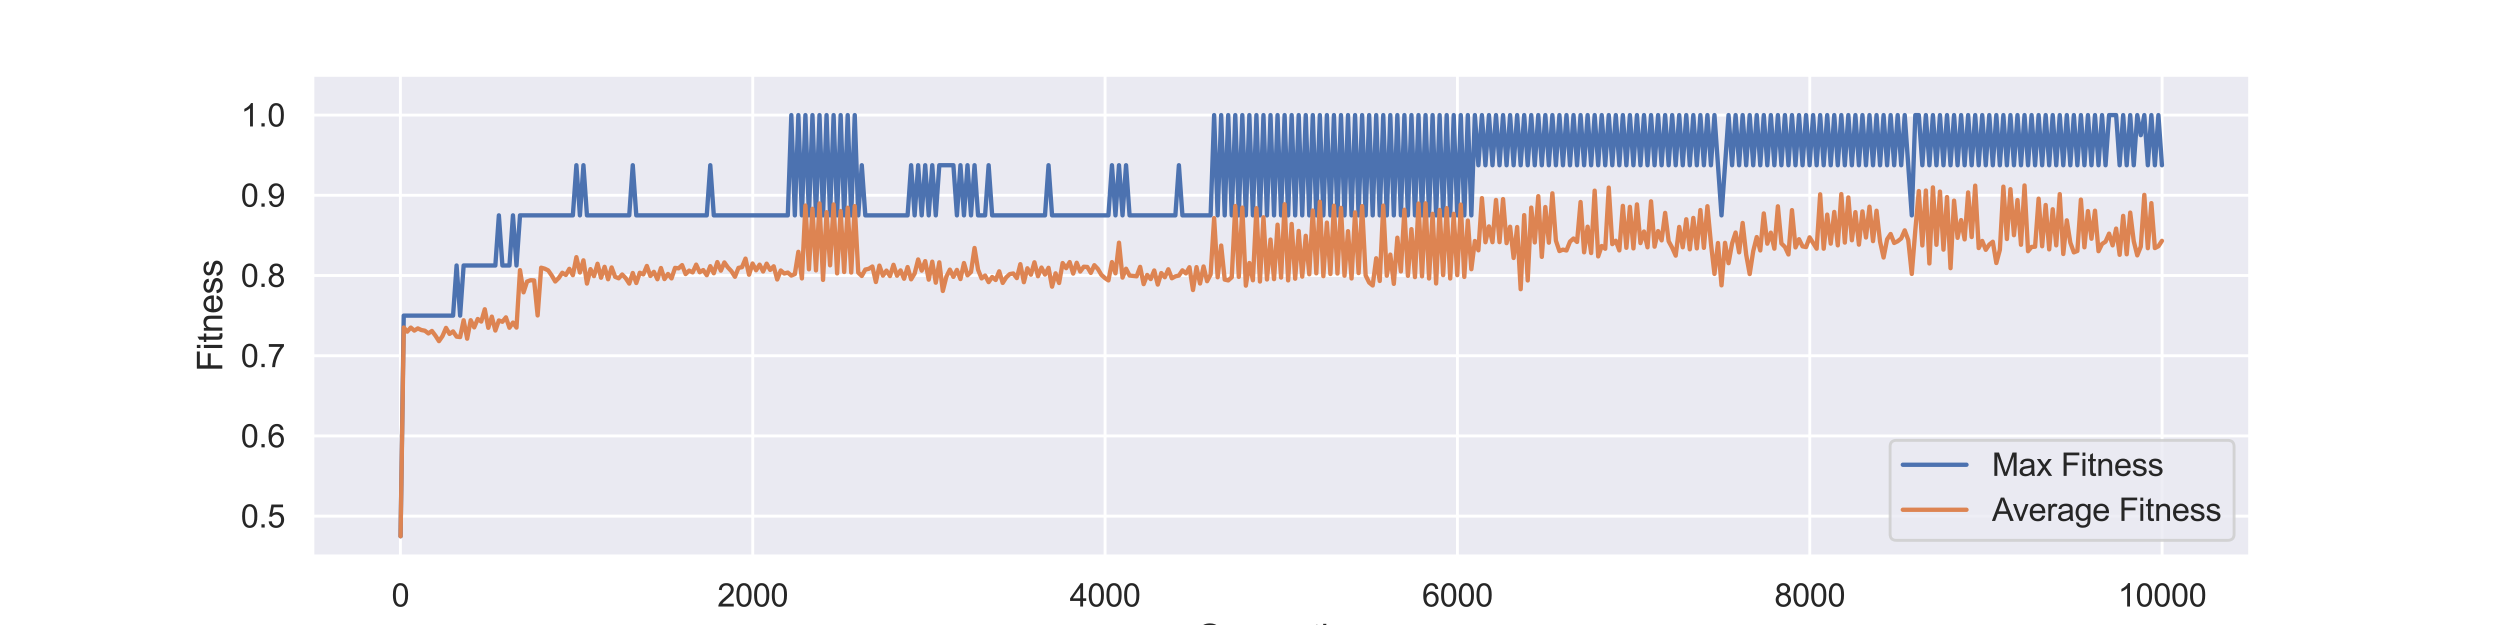 <?xml version="1.0" encoding="utf-8" standalone="no"?>
<!DOCTYPE svg PUBLIC "-//W3C//DTD SVG 1.1//EN"
  "http://www.w3.org/Graphics/SVG/1.1/DTD/svg11.dtd">
<svg xmlns:xlink="http://www.w3.org/1999/xlink" width="864pt" height="216pt" viewBox="0 0 864 216" xmlns="http://www.w3.org/2000/svg" version="1.1">
 <defs>
  <style type="text/css">*{stroke-linejoin: round; stroke-linecap: butt}</style>
 </defs>
 <g id="figure_1">
  <g id="patch_1">
   <path d="M 0 216 
L 864 216 
L 864 0 
L 0 0 
z
" style="fill: #ffffff"/>
  </g>
  <g id="axes_1">
   <g id="patch_2">
    <path d="M 108 192.24 
L 777.6 192.24 
L 777.6 25.92 
L 108 25.92 
z
" style="fill: #eaeaf2"/>
   </g>
   <g id="matplotlib.axis_1">
    <g id="xtick_1">
     <g id="line2d_1">
      <path d="M 138.375 192.24 
L 138.375 25.92 
" clip-path="url(#p4ff05a8cb2)" style="fill: none; stroke: #ffffff; stroke-linecap: round"/>
     </g>
     <g id="text_1">
      <!-- 0 -->
      <g style="fill: #262626" transform="translate(135.317 209.614) scale(0.11 -0.11)">
       <defs>
        <path id="ArialMT-30" d="M 266 2259 
Q 266 3072 433 3567 
Q 600 4063 929 4331 
Q 1259 4600 1759 4600 
Q 2128 4600 2406 4451 
Q 2684 4303 2865 4023 
Q 3047 3744 3150 3342 
Q 3253 2941 3253 2259 
Q 3253 1453 3087 958 
Q 2922 463 2592 192 
Q 2263 -78 1759 -78 
Q 1097 -78 719 397 
Q 266 969 266 2259 
z
M 844 2259 
Q 844 1131 1108 757 
Q 1372 384 1759 384 
Q 2147 384 2411 759 
Q 2675 1134 2675 2259 
Q 2675 3391 2411 3762 
Q 2147 4134 1753 4134 
Q 1366 4134 1134 3806 
Q 844 3388 844 2259 
z
" transform="scale(0.016)"/>
       </defs>
       <use xlink:href="#ArialMT-30"/>
      </g>
     </g>
    </g>
    <g id="xtick_2">
     <g id="line2d_2">
      <path d="M 260.145 192.24 
L 260.145 25.92 
" clip-path="url(#p4ff05a8cb2)" style="fill: none; stroke: #ffffff; stroke-linecap: round"/>
     </g>
     <g id="text_2">
      <!-- 2000 -->
      <g style="fill: #262626" transform="translate(247.911 209.614) scale(0.11 -0.11)">
       <defs>
        <path id="ArialMT-32" d="M 3222 541 
L 3222 0 
L 194 0 
Q 188 203 259 391 
Q 375 700 629 1000 
Q 884 1300 1366 1694 
Q 2113 2306 2375 2664 
Q 2638 3022 2638 3341 
Q 2638 3675 2398 3904 
Q 2159 4134 1775 4134 
Q 1369 4134 1125 3890 
Q 881 3647 878 3216 
L 300 3275 
Q 359 3922 746 4261 
Q 1134 4600 1788 4600 
Q 2447 4600 2831 4234 
Q 3216 3869 3216 3328 
Q 3216 3053 3103 2787 
Q 2991 2522 2730 2228 
Q 2469 1934 1863 1422 
Q 1356 997 1212 845 
Q 1069 694 975 541 
L 3222 541 
z
" transform="scale(0.016)"/>
       </defs>
       <use xlink:href="#ArialMT-32"/>
       <use xlink:href="#ArialMT-30" x="55.615"/>
       <use xlink:href="#ArialMT-30" x="111.23"/>
       <use xlink:href="#ArialMT-30" x="166.846"/>
      </g>
     </g>
    </g>
    <g id="xtick_3">
     <g id="line2d_3">
      <path d="M 381.915 192.24 
L 381.915 25.92 
" clip-path="url(#p4ff05a8cb2)" style="fill: none; stroke: #ffffff; stroke-linecap: round"/>
     </g>
     <g id="text_3">
      <!-- 4000 -->
      <g style="fill: #262626" transform="translate(369.681 209.614) scale(0.11 -0.11)">
       <defs>
        <path id="ArialMT-34" d="M 2069 0 
L 2069 1097 
L 81 1097 
L 81 1613 
L 2172 4581 
L 2631 4581 
L 2631 1613 
L 3250 1613 
L 3250 1097 
L 2631 1097 
L 2631 0 
L 2069 0 
z
M 2069 1613 
L 2069 3678 
L 634 1613 
L 2069 1613 
z
" transform="scale(0.016)"/>
       </defs>
       <use xlink:href="#ArialMT-34"/>
       <use xlink:href="#ArialMT-30" x="55.615"/>
       <use xlink:href="#ArialMT-30" x="111.23"/>
       <use xlink:href="#ArialMT-30" x="166.846"/>
      </g>
     </g>
    </g>
    <g id="xtick_4">
     <g id="line2d_4">
      <path d="M 503.685 192.24 
L 503.685 25.92 
" clip-path="url(#p4ff05a8cb2)" style="fill: none; stroke: #ffffff; stroke-linecap: round"/>
     </g>
     <g id="text_4">
      <!-- 6000 -->
      <g style="fill: #262626" transform="translate(491.451 209.614) scale(0.11 -0.11)">
       <defs>
        <path id="ArialMT-36" d="M 3184 3459 
L 2625 3416 
Q 2550 3747 2413 3897 
Q 2184 4138 1850 4138 
Q 1581 4138 1378 3988 
Q 1113 3794 959 3422 
Q 806 3050 800 2363 
Q 1003 2672 1297 2822 
Q 1591 2972 1913 2972 
Q 2475 2972 2870 2558 
Q 3266 2144 3266 1488 
Q 3266 1056 3080 686 
Q 2894 316 2569 119 
Q 2244 -78 1831 -78 
Q 1128 -78 684 439 
Q 241 956 241 2144 
Q 241 3472 731 4075 
Q 1159 4600 1884 4600 
Q 2425 4600 2770 4297 
Q 3116 3994 3184 3459 
z
M 888 1484 
Q 888 1194 1011 928 
Q 1134 663 1356 523 
Q 1578 384 1822 384 
Q 2178 384 2434 671 
Q 2691 959 2691 1453 
Q 2691 1928 2437 2201 
Q 2184 2475 1800 2475 
Q 1419 2475 1153 2201 
Q 888 1928 888 1484 
z
" transform="scale(0.016)"/>
       </defs>
       <use xlink:href="#ArialMT-36"/>
       <use xlink:href="#ArialMT-30" x="55.615"/>
       <use xlink:href="#ArialMT-30" x="111.23"/>
       <use xlink:href="#ArialMT-30" x="166.846"/>
      </g>
     </g>
    </g>
    <g id="xtick_5">
     <g id="line2d_5">
      <path d="M 625.455 192.24 
L 625.455 25.92 
" clip-path="url(#p4ff05a8cb2)" style="fill: none; stroke: #ffffff; stroke-linecap: round"/>
     </g>
     <g id="text_5">
      <!-- 8000 -->
      <g style="fill: #262626" transform="translate(613.221 209.614) scale(0.11 -0.11)">
       <defs>
        <path id="ArialMT-38" d="M 1131 2484 
Q 781 2613 612 2850 
Q 444 3088 444 3419 
Q 444 3919 803 4259 
Q 1163 4600 1759 4600 
Q 2359 4600 2725 4251 
Q 3091 3903 3091 3403 
Q 3091 3084 2923 2848 
Q 2756 2613 2416 2484 
Q 2838 2347 3058 2040 
Q 3278 1734 3278 1309 
Q 3278 722 2862 322 
Q 2447 -78 1769 -78 
Q 1091 -78 675 323 
Q 259 725 259 1325 
Q 259 1772 486 2073 
Q 713 2375 1131 2484 
z
M 1019 3438 
Q 1019 3113 1228 2906 
Q 1438 2700 1772 2700 
Q 2097 2700 2305 2904 
Q 2513 3109 2513 3406 
Q 2513 3716 2298 3927 
Q 2084 4138 1766 4138 
Q 1444 4138 1231 3931 
Q 1019 3725 1019 3438 
z
M 838 1322 
Q 838 1081 952 856 
Q 1066 631 1291 507 
Q 1516 384 1775 384 
Q 2178 384 2440 643 
Q 2703 903 2703 1303 
Q 2703 1709 2433 1975 
Q 2163 2241 1756 2241 
Q 1359 2241 1098 1978 
Q 838 1716 838 1322 
z
" transform="scale(0.016)"/>
       </defs>
       <use xlink:href="#ArialMT-38"/>
       <use xlink:href="#ArialMT-30" x="55.615"/>
       <use xlink:href="#ArialMT-30" x="111.23"/>
       <use xlink:href="#ArialMT-30" x="166.846"/>
      </g>
     </g>
    </g>
    <g id="xtick_6">
     <g id="line2d_6">
      <path d="M 747.225 192.24 
L 747.225 25.92 
" clip-path="url(#p4ff05a8cb2)" style="fill: none; stroke: #ffffff; stroke-linecap: round"/>
     </g>
     <g id="text_6">
      <!-- 10000 -->
      <g style="fill: #262626" transform="translate(731.932 209.614) scale(0.11 -0.11)">
       <defs>
        <path id="ArialMT-31" d="M 2384 0 
L 1822 0 
L 1822 3584 
Q 1619 3391 1289 3197 
Q 959 3003 697 2906 
L 697 3450 
Q 1169 3672 1522 3987 
Q 1875 4303 2022 4600 
L 2384 4600 
L 2384 0 
z
" transform="scale(0.016)"/>
       </defs>
       <use xlink:href="#ArialMT-31"/>
       <use xlink:href="#ArialMT-30" x="55.615"/>
       <use xlink:href="#ArialMT-30" x="111.23"/>
       <use xlink:href="#ArialMT-30" x="166.846"/>
       <use xlink:href="#ArialMT-30" x="222.461"/>
      </g>
     </g>
    </g>
    <g id="text_7">
     <!-- Generation -->
     <g style="fill: #262626" transform="translate(413.116 224.389) scale(0.12 -0.12)">
      <defs>
       <path id="ArialMT-47" d="M 2638 1797 
L 2638 2334 
L 4578 2338 
L 4578 638 
Q 4131 281 3656 101 
Q 3181 -78 2681 -78 
Q 2006 -78 1454 211 
Q 903 500 622 1047 
Q 341 1594 341 2269 
Q 341 2938 620 3517 
Q 900 4097 1425 4378 
Q 1950 4659 2634 4659 
Q 3131 4659 3532 4498 
Q 3934 4338 4162 4050 
Q 4391 3763 4509 3300 
L 3963 3150 
Q 3859 3500 3706 3700 
Q 3553 3900 3268 4020 
Q 2984 4141 2638 4141 
Q 2222 4141 1919 4014 
Q 1616 3888 1430 3681 
Q 1244 3475 1141 3228 
Q 966 2803 966 2306 
Q 966 1694 1177 1281 
Q 1388 869 1791 669 
Q 2194 469 2647 469 
Q 3041 469 3416 620 
Q 3791 772 3984 944 
L 3984 1797 
L 2638 1797 
z
" transform="scale(0.016)"/>
       <path id="ArialMT-65" d="M 2694 1069 
L 3275 997 
Q 3138 488 2766 206 
Q 2394 -75 1816 -75 
Q 1088 -75 661 373 
Q 234 822 234 1631 
Q 234 2469 665 2931 
Q 1097 3394 1784 3394 
Q 2450 3394 2872 2941 
Q 3294 2488 3294 1666 
Q 3294 1616 3291 1516 
L 816 1516 
Q 847 969 1125 678 
Q 1403 388 1819 388 
Q 2128 388 2347 550 
Q 2566 713 2694 1069 
z
M 847 1978 
L 2700 1978 
Q 2663 2397 2488 2606 
Q 2219 2931 1791 2931 
Q 1403 2931 1139 2672 
Q 875 2413 847 1978 
z
" transform="scale(0.016)"/>
       <path id="ArialMT-6e" d="M 422 0 
L 422 3319 
L 928 3319 
L 928 2847 
Q 1294 3394 1984 3394 
Q 2284 3394 2536 3286 
Q 2788 3178 2913 3003 
Q 3038 2828 3088 2588 
Q 3119 2431 3119 2041 
L 3119 0 
L 2556 0 
L 2556 2019 
Q 2556 2363 2490 2533 
Q 2425 2703 2258 2804 
Q 2091 2906 1866 2906 
Q 1506 2906 1245 2678 
Q 984 2450 984 1813 
L 984 0 
L 422 0 
z
" transform="scale(0.016)"/>
       <path id="ArialMT-72" d="M 416 0 
L 416 3319 
L 922 3319 
L 922 2816 
Q 1116 3169 1280 3281 
Q 1444 3394 1641 3394 
Q 1925 3394 2219 3213 
L 2025 2691 
Q 1819 2813 1613 2813 
Q 1428 2813 1281 2702 
Q 1134 2591 1072 2394 
Q 978 2094 978 1738 
L 978 0 
L 416 0 
z
" transform="scale(0.016)"/>
       <path id="ArialMT-61" d="M 2588 409 
Q 2275 144 1986 34 
Q 1697 -75 1366 -75 
Q 819 -75 525 192 
Q 231 459 231 875 
Q 231 1119 342 1320 
Q 453 1522 633 1644 
Q 813 1766 1038 1828 
Q 1203 1872 1538 1913 
Q 2219 1994 2541 2106 
Q 2544 2222 2544 2253 
Q 2544 2597 2384 2738 
Q 2169 2928 1744 2928 
Q 1347 2928 1158 2789 
Q 969 2650 878 2297 
L 328 2372 
Q 403 2725 575 2942 
Q 747 3159 1072 3276 
Q 1397 3394 1825 3394 
Q 2250 3394 2515 3294 
Q 2781 3194 2906 3042 
Q 3031 2891 3081 2659 
Q 3109 2516 3109 2141 
L 3109 1391 
Q 3109 606 3145 398 
Q 3181 191 3288 0 
L 2700 0 
Q 2613 175 2588 409 
z
M 2541 1666 
Q 2234 1541 1622 1453 
Q 1275 1403 1131 1340 
Q 988 1278 909 1158 
Q 831 1038 831 891 
Q 831 666 1001 516 
Q 1172 366 1500 366 
Q 1825 366 2078 508 
Q 2331 650 2450 897 
Q 2541 1088 2541 1459 
L 2541 1666 
z
" transform="scale(0.016)"/>
       <path id="ArialMT-74" d="M 1650 503 
L 1731 6 
Q 1494 -44 1306 -44 
Q 1000 -44 831 53 
Q 663 150 594 308 
Q 525 466 525 972 
L 525 2881 
L 113 2881 
L 113 3319 
L 525 3319 
L 525 4141 
L 1084 4478 
L 1084 3319 
L 1650 3319 
L 1650 2881 
L 1084 2881 
L 1084 941 
Q 1084 700 1114 631 
Q 1144 563 1211 522 
Q 1278 481 1403 481 
Q 1497 481 1650 503 
z
" transform="scale(0.016)"/>
       <path id="ArialMT-69" d="M 425 3934 
L 425 4581 
L 988 4581 
L 988 3934 
L 425 3934 
z
M 425 0 
L 425 3319 
L 988 3319 
L 988 0 
L 425 0 
z
" transform="scale(0.016)"/>
       <path id="ArialMT-6f" d="M 213 1659 
Q 213 2581 725 3025 
Q 1153 3394 1769 3394 
Q 2453 3394 2887 2945 
Q 3322 2497 3322 1706 
Q 3322 1066 3130 698 
Q 2938 331 2570 128 
Q 2203 -75 1769 -75 
Q 1072 -75 642 372 
Q 213 819 213 1659 
z
M 791 1659 
Q 791 1022 1069 705 
Q 1347 388 1769 388 
Q 2188 388 2466 706 
Q 2744 1025 2744 1678 
Q 2744 2294 2464 2611 
Q 2184 2928 1769 2928 
Q 1347 2928 1069 2612 
Q 791 2297 791 1659 
z
" transform="scale(0.016)"/>
      </defs>
      <use xlink:href="#ArialMT-47"/>
      <use xlink:href="#ArialMT-65" x="77.783"/>
      <use xlink:href="#ArialMT-6e" x="133.398"/>
      <use xlink:href="#ArialMT-65" x="189.014"/>
      <use xlink:href="#ArialMT-72" x="244.629"/>
      <use xlink:href="#ArialMT-61" x="277.93"/>
      <use xlink:href="#ArialMT-74" x="333.545"/>
      <use xlink:href="#ArialMT-69" x="361.328"/>
      <use xlink:href="#ArialMT-6f" x="383.545"/>
      <use xlink:href="#ArialMT-6e" x="439.16"/>
     </g>
    </g>
   </g>
   <g id="matplotlib.axis_2">
    <g id="ytick_1">
     <g id="line2d_7">
      <path d="M 108 178.38 
L 777.6 178.38 
" clip-path="url(#p4ff05a8cb2)" style="fill: none; stroke: #ffffff; stroke-linecap: round"/>
     </g>
     <g id="text_8">
      <!-- 0.5 -->
      <g style="fill: #262626" transform="translate(83.21 182.317) scale(0.11 -0.11)">
       <defs>
        <path id="ArialMT-2e" d="M 581 0 
L 581 641 
L 1222 641 
L 1222 0 
L 581 0 
z
" transform="scale(0.016)"/>
        <path id="ArialMT-35" d="M 266 1200 
L 856 1250 
Q 922 819 1161 601 
Q 1400 384 1738 384 
Q 2144 384 2425 690 
Q 2706 997 2706 1503 
Q 2706 1984 2436 2262 
Q 2166 2541 1728 2541 
Q 1456 2541 1237 2417 
Q 1019 2294 894 2097 
L 366 2166 
L 809 4519 
L 3088 4519 
L 3088 3981 
L 1259 3981 
L 1013 2750 
Q 1425 3038 1878 3038 
Q 2478 3038 2890 2622 
Q 3303 2206 3303 1553 
Q 3303 931 2941 478 
Q 2500 -78 1738 -78 
Q 1113 -78 717 272 
Q 322 622 266 1200 
z
" transform="scale(0.016)"/>
       </defs>
       <use xlink:href="#ArialMT-30"/>
       <use xlink:href="#ArialMT-2e" x="55.615"/>
       <use xlink:href="#ArialMT-35" x="83.398"/>
      </g>
     </g>
    </g>
    <g id="ytick_2">
     <g id="line2d_8">
      <path d="M 108 150.66 
L 777.6 150.66 
" clip-path="url(#p4ff05a8cb2)" style="fill: none; stroke: #ffffff; stroke-linecap: round"/>
     </g>
     <g id="text_9">
      <!-- 0.6 -->
      <g style="fill: #262626" transform="translate(83.21 154.597) scale(0.11 -0.11)">
       <use xlink:href="#ArialMT-30"/>
       <use xlink:href="#ArialMT-2e" x="55.615"/>
       <use xlink:href="#ArialMT-36" x="83.398"/>
      </g>
     </g>
    </g>
    <g id="ytick_3">
     <g id="line2d_9">
      <path d="M 108 122.94 
L 777.6 122.94 
" clip-path="url(#p4ff05a8cb2)" style="fill: none; stroke: #ffffff; stroke-linecap: round"/>
     </g>
     <g id="text_10">
      <!-- 0.7 -->
      <g style="fill: #262626" transform="translate(83.21 126.877) scale(0.11 -0.11)">
       <defs>
        <path id="ArialMT-37" d="M 303 3981 
L 303 4522 
L 3269 4522 
L 3269 4084 
Q 2831 3619 2401 2847 
Q 1972 2075 1738 1259 
Q 1569 684 1522 0 
L 944 0 
Q 953 541 1156 1306 
Q 1359 2072 1739 2783 
Q 2119 3494 2547 3981 
L 303 3981 
z
" transform="scale(0.016)"/>
       </defs>
       <use xlink:href="#ArialMT-30"/>
       <use xlink:href="#ArialMT-2e" x="55.615"/>
       <use xlink:href="#ArialMT-37" x="83.398"/>
      </g>
     </g>
    </g>
    <g id="ytick_4">
     <g id="line2d_10">
      <path d="M 108 95.22 
L 777.6 95.22 
" clip-path="url(#p4ff05a8cb2)" style="fill: none; stroke: #ffffff; stroke-linecap: round"/>
     </g>
     <g id="text_11">
      <!-- 0.8 -->
      <g style="fill: #262626" transform="translate(83.21 99.157) scale(0.11 -0.11)">
       <use xlink:href="#ArialMT-30"/>
       <use xlink:href="#ArialMT-2e" x="55.615"/>
       <use xlink:href="#ArialMT-38" x="83.398"/>
      </g>
     </g>
    </g>
    <g id="ytick_5">
     <g id="line2d_11">
      <path d="M 108 67.5 
L 777.6 67.5 
" clip-path="url(#p4ff05a8cb2)" style="fill: none; stroke: #ffffff; stroke-linecap: round"/>
     </g>
     <g id="text_12">
      <!-- 0.9 -->
      <g style="fill: #262626" transform="translate(83.21 71.437) scale(0.11 -0.11)">
       <defs>
        <path id="ArialMT-39" d="M 350 1059 
L 891 1109 
Q 959 728 1153 556 
Q 1347 384 1650 384 
Q 1909 384 2104 503 
Q 2300 622 2425 820 
Q 2550 1019 2634 1356 
Q 2719 1694 2719 2044 
Q 2719 2081 2716 2156 
Q 2547 1888 2255 1720 
Q 1963 1553 1622 1553 
Q 1053 1553 659 1965 
Q 266 2378 266 3053 
Q 266 3750 677 4175 
Q 1088 4600 1706 4600 
Q 2153 4600 2523 4359 
Q 2894 4119 3086 3673 
Q 3278 3228 3278 2384 
Q 3278 1506 3087 986 
Q 2897 466 2520 194 
Q 2144 -78 1638 -78 
Q 1100 -78 759 220 
Q 419 519 350 1059 
z
M 2653 3081 
Q 2653 3566 2395 3850 
Q 2138 4134 1775 4134 
Q 1400 4134 1122 3828 
Q 844 3522 844 3034 
Q 844 2597 1108 2323 
Q 1372 2050 1759 2050 
Q 2150 2050 2401 2323 
Q 2653 2597 2653 3081 
z
" transform="scale(0.016)"/>
       </defs>
       <use xlink:href="#ArialMT-30"/>
       <use xlink:href="#ArialMT-2e" x="55.615"/>
       <use xlink:href="#ArialMT-39" x="83.398"/>
      </g>
     </g>
    </g>
    <g id="ytick_6">
     <g id="line2d_12">
      <path d="M 108 39.78 
L 777.6 39.78 
" clip-path="url(#p4ff05a8cb2)" style="fill: none; stroke: #ffffff; stroke-linecap: round"/>
     </g>
     <g id="text_13">
      <!-- 1.0 -->
      <g style="fill: #262626" transform="translate(83.21 43.717) scale(0.11 -0.11)">
       <use xlink:href="#ArialMT-31"/>
       <use xlink:href="#ArialMT-2e" x="55.615"/>
       <use xlink:href="#ArialMT-30" x="83.398"/>
      </g>
     </g>
    </g>
    <g id="text_14">
     <!-- Fitness -->
     <g style="fill: #262626" transform="translate(76.825 128.418) rotate(-90) scale(0.12 -0.12)">
      <defs>
       <path id="ArialMT-46" d="M 525 0 
L 525 4581 
L 3616 4581 
L 3616 4041 
L 1131 4041 
L 1131 2622 
L 3281 2622 
L 3281 2081 
L 1131 2081 
L 1131 0 
L 525 0 
z
" transform="scale(0.016)"/>
       <path id="ArialMT-73" d="M 197 991 
L 753 1078 
Q 800 744 1014 566 
Q 1228 388 1613 388 
Q 2000 388 2187 545 
Q 2375 703 2375 916 
Q 2375 1106 2209 1216 
Q 2094 1291 1634 1406 
Q 1016 1563 777 1677 
Q 538 1791 414 1992 
Q 291 2194 291 2438 
Q 291 2659 392 2848 
Q 494 3038 669 3163 
Q 800 3259 1026 3326 
Q 1253 3394 1513 3394 
Q 1903 3394 2198 3281 
Q 2494 3169 2634 2976 
Q 2775 2784 2828 2463 
L 2278 2388 
Q 2241 2644 2061 2787 
Q 1881 2931 1553 2931 
Q 1166 2931 1000 2803 
Q 834 2675 834 2503 
Q 834 2394 903 2306 
Q 972 2216 1119 2156 
Q 1203 2125 1616 2013 
Q 2213 1853 2448 1751 
Q 2684 1650 2818 1456 
Q 2953 1263 2953 975 
Q 2953 694 2789 445 
Q 2625 197 2315 61 
Q 2006 -75 1616 -75 
Q 969 -75 630 194 
Q 291 463 197 991 
z
" transform="scale(0.016)"/>
      </defs>
      <use xlink:href="#ArialMT-46"/>
      <use xlink:href="#ArialMT-69" x="61.084"/>
      <use xlink:href="#ArialMT-74" x="83.301"/>
      <use xlink:href="#ArialMT-6e" x="111.084"/>
      <use xlink:href="#ArialMT-65" x="166.699"/>
      <use xlink:href="#ArialMT-73" x="222.314"/>
      <use xlink:href="#ArialMT-73" x="272.314"/>
     </g>
    </g>
   </g>
   <g id="line2d_13">
    <path d="M 138.436 185.31 
L 139.532 109.08 
L 156.58 109.08 
L 157.798 91.755 
L 159.015 109.08 
L 160.233 91.755 
L 171.192 91.755 
L 172.41 74.43 
L 173.628 91.755 
L 176.063 91.755 
L 177.281 74.43 
L 178.499 91.755 
L 179.716 74.43 
L 197.982 74.43 
L 199.199 57.105 
L 200.417 74.43 
L 201.635 57.105 
L 202.853 74.43 
L 217.465 74.43 
L 218.683 57.105 
L 219.9 74.43 
L 244.254 74.43 
L 245.472 57.105 
L 246.69 74.43 
L 272.261 74.43 
L 273.479 39.78 
L 274.697 74.43 
L 275.914 39.78 
L 277.132 74.43 
L 278.35 39.78 
L 279.568 74.43 
L 280.785 39.78 
L 282.003 74.43 
L 283.221 39.78 
L 284.438 74.43 
L 285.656 39.78 
L 286.874 74.43 
L 288.091 39.78 
L 289.309 74.43 
L 290.527 39.78 
L 291.745 74.43 
L 292.962 39.78 
L 294.18 74.43 
L 295.398 39.78 
L 296.615 74.43 
L 297.833 57.105 
L 299.051 74.43 
L 313.663 74.43 
L 314.881 57.105 
L 316.099 74.43 
L 317.316 57.105 
L 318.534 74.43 
L 319.752 57.105 
L 320.969 74.43 
L 322.187 57.105 
L 323.405 74.43 
L 324.622 57.105 
L 329.493 57.105 
L 330.711 74.43 
L 331.929 57.105 
L 333.146 74.43 
L 334.364 57.105 
L 335.582 74.43 
L 336.799 57.105 
L 338.017 74.43 
L 340.452 74.43 
L 341.67 57.105 
L 342.888 74.43 
L 361.153 74.43 
L 362.371 57.105 
L 363.589 74.43 
L 383.072 74.43 
L 384.29 57.105 
L 385.507 74.43 
L 386.725 57.105 
L 387.943 74.43 
L 389.16 57.105 
L 390.378 74.43 
L 406.208 74.43 
L 407.426 57.105 
L 408.644 74.43 
L 418.385 74.43 
L 419.603 39.78 
L 420.821 74.43 
L 422.038 39.78 
L 423.256 74.43 
L 424.474 39.78 
L 425.691 74.43 
L 426.909 39.78 
L 428.127 74.43 
L 429.344 39.78 
L 430.562 74.43 
L 431.78 39.78 
L 432.998 74.43 
L 434.215 39.78 
L 435.433 74.43 
L 436.651 39.78 
L 437.868 74.43 
L 439.086 39.78 
L 440.304 74.43 
L 441.521 39.78 
L 442.739 74.43 
L 443.957 39.78 
L 445.175 74.43 
L 446.392 39.78 
L 447.61 74.43 
L 448.828 39.78 
L 450.045 74.43 
L 451.263 39.78 
L 452.481 74.43 
L 453.698 39.78 
L 454.916 74.43 
L 456.134 39.78 
L 457.351 74.43 
L 458.569 39.78 
L 459.787 74.43 
L 461.005 39.78 
L 462.222 74.43 
L 463.44 39.78 
L 464.658 74.43 
L 465.875 39.78 
L 467.093 74.43 
L 468.311 39.78 
L 469.528 74.43 
L 470.746 39.78 
L 471.964 74.43 
L 473.182 39.78 
L 474.399 74.43 
L 475.617 39.78 
L 476.835 74.43 
L 478.052 39.78 
L 479.27 74.43 
L 480.488 39.78 
L 481.705 74.43 
L 482.923 39.78 
L 484.141 74.43 
L 485.359 39.78 
L 486.576 74.43 
L 487.794 39.78 
L 489.012 74.43 
L 490.229 39.78 
L 491.447 74.43 
L 492.665 39.78 
L 493.882 74.43 
L 495.1 39.78 
L 496.318 74.43 
L 497.536 39.78 
L 498.753 74.43 
L 499.971 39.78 
L 501.189 74.43 
L 502.406 39.78 
L 503.624 74.43 
L 504.842 39.78 
L 506.059 74.43 
L 507.277 39.78 
L 508.495 74.43 
L 509.713 39.78 
L 510.93 57.105 
L 512.148 39.78 
L 513.366 57.105 
L 514.583 39.78 
L 515.801 57.105 
L 517.019 39.78 
L 518.236 57.105 
L 519.454 39.78 
L 520.672 57.105 
L 521.889 39.78 
L 523.107 57.105 
L 524.325 39.78 
L 525.543 57.105 
L 526.76 39.78 
L 527.978 57.105 
L 529.196 39.78 
L 530.413 57.105 
L 531.631 39.78 
L 532.849 57.105 
L 534.066 39.78 
L 535.284 57.105 
L 536.502 39.78 
L 537.72 57.105 
L 538.937 39.78 
L 540.155 57.105 
L 541.373 39.78 
L 542.59 57.105 
L 543.808 39.78 
L 545.026 57.105 
L 546.243 39.78 
L 547.461 57.105 
L 548.679 39.78 
L 549.897 57.105 
L 551.114 39.78 
L 552.332 57.105 
L 553.55 39.78 
L 554.767 57.105 
L 555.985 39.78 
L 557.203 57.105 
L 558.42 39.78 
L 559.638 57.105 
L 560.856 39.78 
L 562.074 57.105 
L 563.291 39.78 
L 564.509 57.105 
L 565.727 39.78 
L 566.944 57.105 
L 568.162 39.78 
L 569.38 57.105 
L 570.597 39.78 
L 571.815 57.105 
L 573.033 39.78 
L 574.251 57.105 
L 575.468 39.78 
L 576.686 57.105 
L 577.904 39.78 
L 579.121 57.105 
L 580.339 39.78 
L 581.557 57.105 
L 582.774 39.78 
L 583.992 57.105 
L 585.21 39.78 
L 586.427 57.105 
L 587.645 39.78 
L 588.863 57.105 
L 590.081 39.78 
L 591.298 57.105 
L 592.516 39.78 
L 594.951 74.43 
L 597.387 39.78 
L 598.604 57.105 
L 599.822 39.78 
L 601.04 57.105 
L 602.258 39.78 
L 603.475 57.105 
L 604.693 39.78 
L 605.911 57.105 
L 607.128 39.78 
L 608.346 57.105 
L 609.564 39.78 
L 610.781 57.105 
L 611.999 39.78 
L 613.217 57.105 
L 614.435 39.78 
L 615.652 57.105 
L 616.87 39.78 
L 618.088 57.105 
L 619.305 39.78 
L 620.523 57.105 
L 621.741 39.78 
L 622.958 57.105 
L 624.176 39.78 
L 625.394 57.105 
L 626.612 39.78 
L 627.829 57.105 
L 629.047 39.78 
L 630.265 57.105 
L 631.482 39.78 
L 632.7 57.105 
L 633.918 39.78 
L 635.135 57.105 
L 636.353 39.78 
L 637.571 57.105 
L 638.789 39.78 
L 640.006 57.105 
L 641.224 39.78 
L 642.442 57.105 
L 643.659 39.78 
L 644.877 57.105 
L 646.095 39.78 
L 647.312 57.105 
L 648.53 39.78 
L 649.748 57.105 
L 650.965 39.78 
L 652.183 57.105 
L 653.401 39.78 
L 654.619 57.105 
L 655.836 39.78 
L 657.054 57.105 
L 658.272 39.78 
L 660.707 74.43 
L 661.925 39.78 
L 663.142 39.78 
L 664.36 57.105 
L 665.578 39.78 
L 666.796 57.105 
L 668.013 39.78 
L 669.231 57.105 
L 670.449 39.78 
L 671.666 57.105 
L 672.884 39.78 
L 674.102 57.105 
L 675.319 39.78 
L 676.537 57.105 
L 677.755 39.78 
L 678.973 57.105 
L 680.19 39.78 
L 681.408 57.105 
L 682.626 39.78 
L 683.843 57.105 
L 685.061 39.78 
L 686.279 57.105 
L 687.496 39.78 
L 688.714 57.105 
L 689.932 39.78 
L 691.15 57.105 
L 692.367 39.78 
L 693.585 57.105 
L 694.803 39.78 
L 696.02 57.105 
L 697.238 39.78 
L 698.456 57.105 
L 699.673 39.78 
L 700.891 57.105 
L 702.109 39.78 
L 703.327 57.105 
L 704.544 39.78 
L 705.762 57.105 
L 706.98 39.78 
L 708.197 57.105 
L 709.415 39.78 
L 710.633 57.105 
L 711.85 39.78 
L 713.068 57.105 
L 714.286 39.78 
L 715.503 57.105 
L 716.721 39.78 
L 717.939 57.105 
L 719.157 39.78 
L 720.374 57.105 
L 721.592 39.78 
L 722.81 57.105 
L 724.027 39.78 
L 725.245 57.105 
L 726.463 39.78 
L 727.68 57.105 
L 728.898 39.78 
L 731.334 39.78 
L 732.551 57.105 
L 733.769 39.78 
L 734.987 57.105 
L 736.204 39.78 
L 737.422 57.105 
L 738.64 39.78 
L 739.857 46.71 
L 741.075 39.78 
L 742.293 57.105 
L 743.511 39.78 
L 744.728 57.105 
L 745.946 39.78 
L 747.164 57.105 
L 747.164 57.105 
" clip-path="url(#p4ff05a8cb2)" style="fill: none; stroke: #4c72b0; stroke-width: 1.5; stroke-linecap: round"/>
   </g>
   <g id="line2d_14">
    <path d="M 138.436 185.31 
L 139.532 113.186 
L 140.75 114.61 
L 141.968 113.221 
L 143.185 114.25 
L 144.403 113.498 
L 145.621 114.061 
L 146.838 114.295 
L 148.056 115.23 
L 149.274 114.381 
L 150.492 116.01 
L 151.709 117.898 
L 152.927 116.149 
L 154.145 113.325 
L 155.362 115.404 
L 156.58 114.537 
L 157.798 116.331 
L 159.015 116.495 
L 160.233 110.683 
L 161.451 117.049 
L 162.669 110.674 
L 163.886 113.143 
L 165.104 110.241 
L 166.322 111.131 
L 167.539 106.88 
L 168.757 113.285 
L 169.975 109.43 
L 171.192 114.232 
L 172.41 110.752 
L 173.628 111.202 
L 174.846 109.683 
L 176.063 113.267 
L 177.281 111.485 
L 178.499 113.209 
L 179.716 93.359 
L 180.934 101.031 
L 182.152 97.309 
L 183.369 96.843 
L 184.587 96.904 
L 185.805 109.014 
L 187.023 92.514 
L 188.24 92.853 
L 189.458 93.449 
L 190.676 95.21 
L 191.893 97.28 
L 193.111 96.067 
L 194.329 94.262 
L 195.546 95.026 
L 196.764 92.912 
L 197.982 95.106 
L 199.199 88.881 
L 200.417 94.172 
L 201.635 89.974 
L 202.853 98.001 
L 204.07 93.013 
L 205.288 95.431 
L 206.506 91.159 
L 207.723 95.982 
L 208.941 92.214 
L 210.159 96.506 
L 211.376 92.436 
L 212.594 95.681 
L 213.812 96.18 
L 215.03 94.861 
L 216.247 96.15 
L 217.465 98.008 
L 218.683 94.343 
L 219.9 97.807 
L 221.118 94.262 
L 222.336 94.832 
L 223.553 91.92 
L 224.771 95.371 
L 225.989 93.95 
L 227.207 96.502 
L 228.424 92.63 
L 229.642 96.448 
L 230.86 94.683 
L 232.077 96.221 
L 233.295 92.583 
L 234.513 92.734 
L 235.73 91.62 
L 236.948 94.714 
L 238.166 93.524 
L 239.384 94.135 
L 240.601 91.459 
L 241.819 94.085 
L 243.037 93.335 
L 244.254 95.111 
L 245.472 91.996 
L 246.69 94.43 
L 247.907 90.573 
L 249.125 93.546 
L 250.343 90.7 
L 251.561 92.419 
L 252.778 93.725 
L 253.996 95.653 
L 255.214 92.58 
L 256.431 92.334 
L 257.649 89.381 
L 258.867 94.946 
L 260.084 91.069 
L 261.302 93.396 
L 262.52 91.462 
L 263.737 93.824 
L 264.955 91.123 
L 266.173 93.278 
L 267.391 92.036 
L 268.608 96.585 
L 269.826 93.481 
L 271.044 94.524 
L 272.261 94.201 
L 273.479 95.237 
L 274.697 94.723 
L 275.914 87.032 
L 277.132 96.225 
L 278.35 71.043 
L 279.568 93.067 
L 280.785 72.159 
L 282.003 93.453 
L 283.221 70.321 
L 284.438 96.734 
L 285.656 73.326 
L 286.874 91.693 
L 288.091 70.664 
L 289.309 94.478 
L 290.527 72.93 
L 291.745 94.007 
L 292.962 71.804 
L 294.18 94.191 
L 295.398 71.234 
L 296.615 94.21 
L 297.833 95.372 
L 299.051 93.158 
L 300.268 92.89 
L 301.486 92.105 
L 302.704 97.46 
L 303.922 91.793 
L 305.139 95.258 
L 306.357 93.524 
L 307.575 95.412 
L 308.792 91.514 
L 310.01 95.289 
L 311.228 93.451 
L 312.445 96.329 
L 313.663 92.297 
L 314.881 96.533 
L 316.099 94.518 
L 317.316 89.667 
L 318.534 93.527 
L 319.752 90.243 
L 320.969 96.649 
L 322.187 90.438 
L 323.405 97.696 
L 324.622 90.66 
L 325.84 100.556 
L 327.058 95.639 
L 328.275 93.188 
L 329.493 95.686 
L 330.711 93.281 
L 331.929 96.44 
L 333.146 90.908 
L 334.364 95.154 
L 335.582 93.978 
L 336.799 85.703 
L 338.017 93.205 
L 339.235 96.221 
L 340.452 95.232 
L 341.67 97.502 
L 342.888 95.726 
L 344.106 96.765 
L 345.323 93.773 
L 346.541 97.781 
L 347.759 95.861 
L 348.976 94.726 
L 350.194 94.511 
L 351.412 96.107 
L 352.629 91.301 
L 353.847 97.524 
L 355.065 92.72 
L 356.283 94.932 
L 357.5 90.655 
L 358.718 95.463 
L 359.936 92.474 
L 361.153 94.886 
L 362.371 92.55 
L 363.589 99.071 
L 364.806 94.468 
L 366.024 97.81 
L 367.242 90.913 
L 368.46 92.678 
L 369.677 90.577 
L 370.895 94.548 
L 372.113 90.816 
L 373.33 93.844 
L 374.548 92.186 
L 375.766 92.256 
L 376.983 94.314 
L 378.201 91.656 
L 379.419 92.935 
L 380.637 94.986 
L 381.854 96.093 
L 383.072 96.906 
L 384.29 90.58 
L 385.507 94.458 
L 386.725 83.876 
L 387.943 95.937 
L 389.16 92.871 
L 390.378 95.23 
L 392.813 95.499 
L 394.031 92.233 
L 395.249 98.188 
L 396.467 95.021 
L 397.684 96.447 
L 398.902 93.481 
L 400.12 98.345 
L 401.337 94.371 
L 402.555 95.811 
L 403.773 93.068 
L 404.99 96.171 
L 406.208 95.513 
L 407.426 95.229 
L 408.644 93.437 
L 409.861 94.487 
L 411.079 92.356 
L 412.297 100.232 
L 413.514 92.323 
L 414.732 97.982 
L 415.95 92.1 
L 417.167 97.188 
L 418.385 94.867 
L 419.603 75.397 
L 420.821 95.818 
L 422.038 84.854 
L 423.256 96.629 
L 424.474 96.911 
L 425.691 95.813 
L 426.909 71.208 
L 428.127 95.696 
L 429.344 71.746 
L 430.562 98.713 
L 431.78 90.889 
L 432.998 96.864 
L 434.215 71.951 
L 435.433 97.294 
L 436.651 75.087 
L 437.868 96.583 
L 439.086 82.796 
L 440.304 96.467 
L 441.521 77.646 
L 442.739 95.925 
L 443.957 70.599 
L 445.175 96.901 
L 446.392 77.401 
L 447.61 96.32 
L 448.828 79.816 
L 450.045 95.605 
L 451.263 81.493 
L 452.481 94.789 
L 453.698 72.751 
L 454.916 94.459 
L 456.134 69.738 
L 457.351 95.443 
L 458.569 76.935 
L 459.787 94.681 
L 461.005 71.097 
L 462.222 94.537 
L 463.44 71.843 
L 464.658 95.281 
L 465.875 79.893 
L 467.093 96.239 
L 468.311 73.397 
L 469.528 94.371 
L 470.746 71.235 
L 471.964 95.182 
L 473.182 97.651 
L 474.399 98.661 
L 475.617 89.262 
L 476.835 97.103 
L 478.052 71.069 
L 479.27 95.289 
L 480.488 87.989 
L 481.705 98.096 
L 482.923 82.153 
L 484.141 93.799 
L 485.359 72.495 
L 486.576 95.326 
L 487.794 79.191 
L 489.012 95.762 
L 490.229 70.352 
L 491.447 95.501 
L 492.665 70.275 
L 493.882 96.247 
L 495.1 73.896 
L 496.318 97.963 
L 497.536 72.557 
L 498.753 95.09 
L 499.971 71.942 
L 501.189 96.246 
L 502.406 73.893 
L 503.624 95.104 
L 504.842 70.709 
L 506.059 95.7 
L 507.277 76.228 
L 508.495 93.039 
L 509.713 83.29 
L 510.93 86.506 
L 512.148 68.477 
L 513.366 83.713 
L 514.583 78.238 
L 515.801 83.69 
L 517.019 69.109 
L 518.236 83.675 
L 519.454 68.812 
L 520.672 84.032 
L 521.889 78.363 
L 523.107 89.148 
L 524.325 78.465 
L 525.543 99.943 
L 526.76 74.349 
L 527.978 96.925 
L 529.196 71.745 
L 530.413 83.785 
L 531.631 67.789 
L 532.849 88.779 
L 534.066 71.552 
L 535.284 83.877 
L 536.502 66.81 
L 537.72 83.164 
L 538.937 86.769 
L 540.155 86.27 
L 541.373 86.568 
L 542.59 83.505 
L 543.808 82.432 
L 545.026 83.617 
L 546.243 69.827 
L 547.461 87.193 
L 548.679 78.349 
L 549.897 87.457 
L 551.114 65.894 
L 552.332 88.607 
L 553.55 85.016 
L 554.767 85.963 
L 555.985 64.841 
L 557.203 84.376 
L 558.42 83.207 
L 559.638 86.542 
L 560.856 71.145 
L 562.074 85.636 
L 563.291 71.495 
L 564.509 85.849 
L 565.727 70.644 
L 566.944 84.012 
L 568.162 80.014 
L 569.38 85.463 
L 570.597 69.582 
L 571.815 85.249 
L 573.033 79.868 
L 574.251 83.075 
L 575.468 73.579 
L 576.686 83.371 
L 577.904 85.62 
L 579.121 88.342 
L 580.339 78.425 
L 581.557 85.463 
L 582.774 75.778 
L 583.992 86.169 
L 585.21 75.314 
L 586.427 85.842 
L 587.645 72.594 
L 588.863 85.655 
L 590.081 71.272 
L 591.298 84.132 
L 592.516 94.659 
L 593.734 83.981 
L 594.951 98.614 
L 596.169 83.928 
L 597.387 90.953 
L 598.604 84.142 
L 599.822 80.369 
L 601.04 87.218 
L 602.258 77.055 
L 603.475 87.994 
L 604.693 94.711 
L 605.911 86.8 
L 607.128 81.932 
L 608.346 86.551 
L 609.564 73.763 
L 610.781 84.213 
L 611.999 80.409 
L 613.217 85.937 
L 614.435 71.301 
L 615.652 84.135 
L 616.87 85.34 
L 618.088 87.949 
L 619.305 72.621 
L 620.523 85.506 
L 621.741 82.666 
L 622.958 85.146 
L 624.176 85.385 
L 625.394 82.027 
L 627.829 85.942 
L 629.047 67.152 
L 630.265 85.948 
L 631.482 74.172 
L 632.7 84.198 
L 633.918 73.248 
L 635.135 84.794 
L 636.353 67.079 
L 637.571 83.841 
L 638.789 68.238 
L 640.006 83.039 
L 641.224 73.318 
L 642.442 84.544 
L 643.659 73.06 
L 644.877 82.079 
L 646.095 71.436 
L 647.312 83.33 
L 648.53 72.829 
L 649.748 83.503 
L 650.965 88.992 
L 652.183 82.72 
L 653.401 80.87 
L 654.619 83.967 
L 655.836 83.377 
L 657.054 82.403 
L 658.272 79.614 
L 659.489 82.926 
L 660.707 94.662 
L 661.925 79.652 
L 663.142 66.024 
L 664.36 84.834 
L 665.578 65.844 
L 666.796 91.05 
L 668.013 64.768 
L 669.231 84.602 
L 670.449 66.211 
L 671.666 86.277 
L 672.884 68.105 
L 674.102 92.675 
L 675.319 69.349 
L 676.537 82.199 
L 677.755 76.062 
L 678.973 82.734 
L 680.19 66.509 
L 681.408 81.916 
L 682.626 64.161 
L 683.843 85.729 
L 685.061 83.276 
L 686.279 86.336 
L 687.496 84.527 
L 688.714 83.553 
L 689.932 90.897 
L 691.15 86.331 
L 692.367 64.508 
L 693.585 82.602 
L 694.803 65.383 
L 696.02 81.284 
L 697.238 69.142 
L 698.456 84.593 
L 699.673 64.097 
L 700.891 86.821 
L 702.109 85.34 
L 703.327 85.267 
L 704.544 68.661 
L 705.762 85.107 
L 706.98 70.842 
L 708.197 86.187 
L 709.415 72.327 
L 710.633 84.796 
L 711.85 67.088 
L 713.068 87.779 
L 714.286 76.15 
L 715.503 83.837 
L 716.721 87.223 
L 717.939 86.732 
L 719.157 68.993 
L 720.374 85.468 
L 721.592 72.944 
L 722.81 82.51 
L 724.027 72.821 
L 725.245 86.816 
L 726.463 84.314 
L 727.68 83.512 
L 728.898 80.748 
L 730.116 84.796 
L 731.334 78.999 
L 732.551 88.063 
L 733.769 74.61 
L 734.987 87.874 
L 736.204 73.481 
L 737.422 83.37 
L 738.64 88.252 
L 739.857 85.22 
L 741.075 67.346 
L 742.293 85.771 
L 743.511 70.206 
L 744.728 85.736 
L 745.946 85.104 
L 747.164 83.24 
L 747.164 83.24 
" clip-path="url(#p4ff05a8cb2)" style="fill: none; stroke: #dd8452; stroke-width: 1.5; stroke-linecap: round"/>
   </g>
   <g id="patch_3">
    <path d="M 108 192.24 
L 108 25.92 
" style="fill: none; stroke: #ffffff; stroke-width: 1.25; stroke-linejoin: miter; stroke-linecap: square"/>
   </g>
   <g id="patch_4">
    <path d="M 777.6 192.24 
L 777.6 25.92 
" style="fill: none; stroke: #ffffff; stroke-width: 1.25; stroke-linejoin: miter; stroke-linecap: square"/>
   </g>
   <g id="patch_5">
    <path d="M 108 192.24 
L 777.6 192.24 
" style="fill: none; stroke: #ffffff; stroke-width: 1.25; stroke-linejoin: miter; stroke-linecap: square"/>
   </g>
   <g id="patch_6">
    <path d="M 108 25.92 
L 777.6 25.92 
" style="fill: none; stroke: #ffffff; stroke-width: 1.25; stroke-linejoin: miter; stroke-linecap: square"/>
   </g>
   <g id="legend_1">
    <g id="patch_7">
     <path d="M 655.416 186.74 
L 769.9 186.74 
Q 772.1 186.74 772.1 184.54 
L 772.1 154.391 
Q 772.1 152.191 769.9 152.191 
L 655.416 152.191 
Q 653.216 152.191 653.216 154.391 
L 653.216 184.54 
Q 653.216 186.74 655.416 186.74 
z
" style="fill: #eaeaf2; opacity: 0.8; stroke: #cccccc; stroke-linejoin: miter"/>
    </g>
    <g id="line2d_15">
     <path d="M 657.616 160.615 
L 668.616 160.615 
L 679.616 160.615 
" style="fill: none; stroke: #4c72b0; stroke-width: 1.5; stroke-linecap: round"/>
    </g>
    <g id="text_15">
     <!-- Max Fitness -->
     <g style="fill: #262626" transform="translate(688.416 164.465) scale(0.11 -0.11)">
      <defs>
       <path id="ArialMT-4d" d="M 475 0 
L 475 4581 
L 1388 4581 
L 2472 1338 
Q 2622 884 2691 659 
Q 2769 909 2934 1394 
L 4031 4581 
L 4847 4581 
L 4847 0 
L 4263 0 
L 4263 3834 
L 2931 0 
L 2384 0 
L 1059 3900 
L 1059 0 
L 475 0 
z
" transform="scale(0.016)"/>
       <path id="ArialMT-78" d="M 47 0 
L 1259 1725 
L 138 3319 
L 841 3319 
L 1350 2541 
Q 1494 2319 1581 2169 
Q 1719 2375 1834 2534 
L 2394 3319 
L 3066 3319 
L 1919 1756 
L 3153 0 
L 2463 0 
L 1781 1031 
L 1600 1309 
L 728 0 
L 47 0 
z
" transform="scale(0.016)"/>
       <path id="ArialMT-20" transform="scale(0.016)"/>
      </defs>
      <use xlink:href="#ArialMT-4d"/>
      <use xlink:href="#ArialMT-61" x="83.301"/>
      <use xlink:href="#ArialMT-78" x="138.916"/>
      <use xlink:href="#ArialMT-20" x="188.916"/>
      <use xlink:href="#ArialMT-46" x="216.699"/>
      <use xlink:href="#ArialMT-69" x="277.783"/>
      <use xlink:href="#ArialMT-74" x="300"/>
      <use xlink:href="#ArialMT-6e" x="327.783"/>
      <use xlink:href="#ArialMT-65" x="383.398"/>
      <use xlink:href="#ArialMT-73" x="439.014"/>
      <use xlink:href="#ArialMT-73" x="489.014"/>
     </g>
    </g>
    <g id="line2d_16">
     <path d="M 657.616 176.175 
L 668.616 176.175 
L 679.616 176.175 
" style="fill: none; stroke: #dd8452; stroke-width: 1.5; stroke-linecap: round"/>
    </g>
    <g id="text_16">
     <!-- Average Fitness -->
     <g style="fill: #262626" transform="translate(688.416 180.025) scale(0.11 -0.11)">
      <defs>
       <path id="ArialMT-41" d="M -9 0 
L 1750 4581 
L 2403 4581 
L 4278 0 
L 3588 0 
L 3053 1388 
L 1138 1388 
L 634 0 
L -9 0 
z
M 1313 1881 
L 2866 1881 
L 2388 3150 
Q 2169 3728 2063 4100 
Q 1975 3659 1816 3225 
L 1313 1881 
z
" transform="scale(0.016)"/>
       <path id="ArialMT-76" d="M 1344 0 
L 81 3319 
L 675 3319 
L 1388 1331 
Q 1503 1009 1600 663 
Q 1675 925 1809 1294 
L 2547 3319 
L 3125 3319 
L 1869 0 
L 1344 0 
z
" transform="scale(0.016)"/>
       <path id="ArialMT-67" d="M 319 -275 
L 866 -356 
Q 900 -609 1056 -725 
Q 1266 -881 1628 -881 
Q 2019 -881 2231 -725 
Q 2444 -569 2519 -288 
Q 2563 -116 2559 434 
Q 2191 0 1641 0 
Q 956 0 581 494 
Q 206 988 206 1678 
Q 206 2153 378 2554 
Q 550 2956 876 3175 
Q 1203 3394 1644 3394 
Q 2231 3394 2613 2919 
L 2613 3319 
L 3131 3319 
L 3131 450 
Q 3131 -325 2973 -648 
Q 2816 -972 2473 -1159 
Q 2131 -1347 1631 -1347 
Q 1038 -1347 672 -1080 
Q 306 -813 319 -275 
z
M 784 1719 
Q 784 1066 1043 766 
Q 1303 466 1694 466 
Q 2081 466 2343 764 
Q 2606 1063 2606 1700 
Q 2606 2309 2336 2618 
Q 2066 2928 1684 2928 
Q 1309 2928 1046 2623 
Q 784 2319 784 1719 
z
" transform="scale(0.016)"/>
      </defs>
      <use xlink:href="#ArialMT-41"/>
      <use xlink:href="#ArialMT-76" x="64.949"/>
      <use xlink:href="#ArialMT-65" x="114.949"/>
      <use xlink:href="#ArialMT-72" x="170.564"/>
      <use xlink:href="#ArialMT-61" x="203.865"/>
      <use xlink:href="#ArialMT-67" x="259.48"/>
      <use xlink:href="#ArialMT-65" x="315.096"/>
      <use xlink:href="#ArialMT-20" x="370.711"/>
      <use xlink:href="#ArialMT-46" x="398.494"/>
      <use xlink:href="#ArialMT-69" x="459.578"/>
      <use xlink:href="#ArialMT-74" x="481.795"/>
      <use xlink:href="#ArialMT-6e" x="509.578"/>
      <use xlink:href="#ArialMT-65" x="565.193"/>
      <use xlink:href="#ArialMT-73" x="620.809"/>
      <use xlink:href="#ArialMT-73" x="670.809"/>
     </g>
    </g>
   </g>
  </g>
 </g>
 <defs>
  <clipPath id="p4ff05a8cb2">
   <rect x="108" y="25.92" width="669.6" height="166.32"/>
  </clipPath>
 </defs>
</svg>
